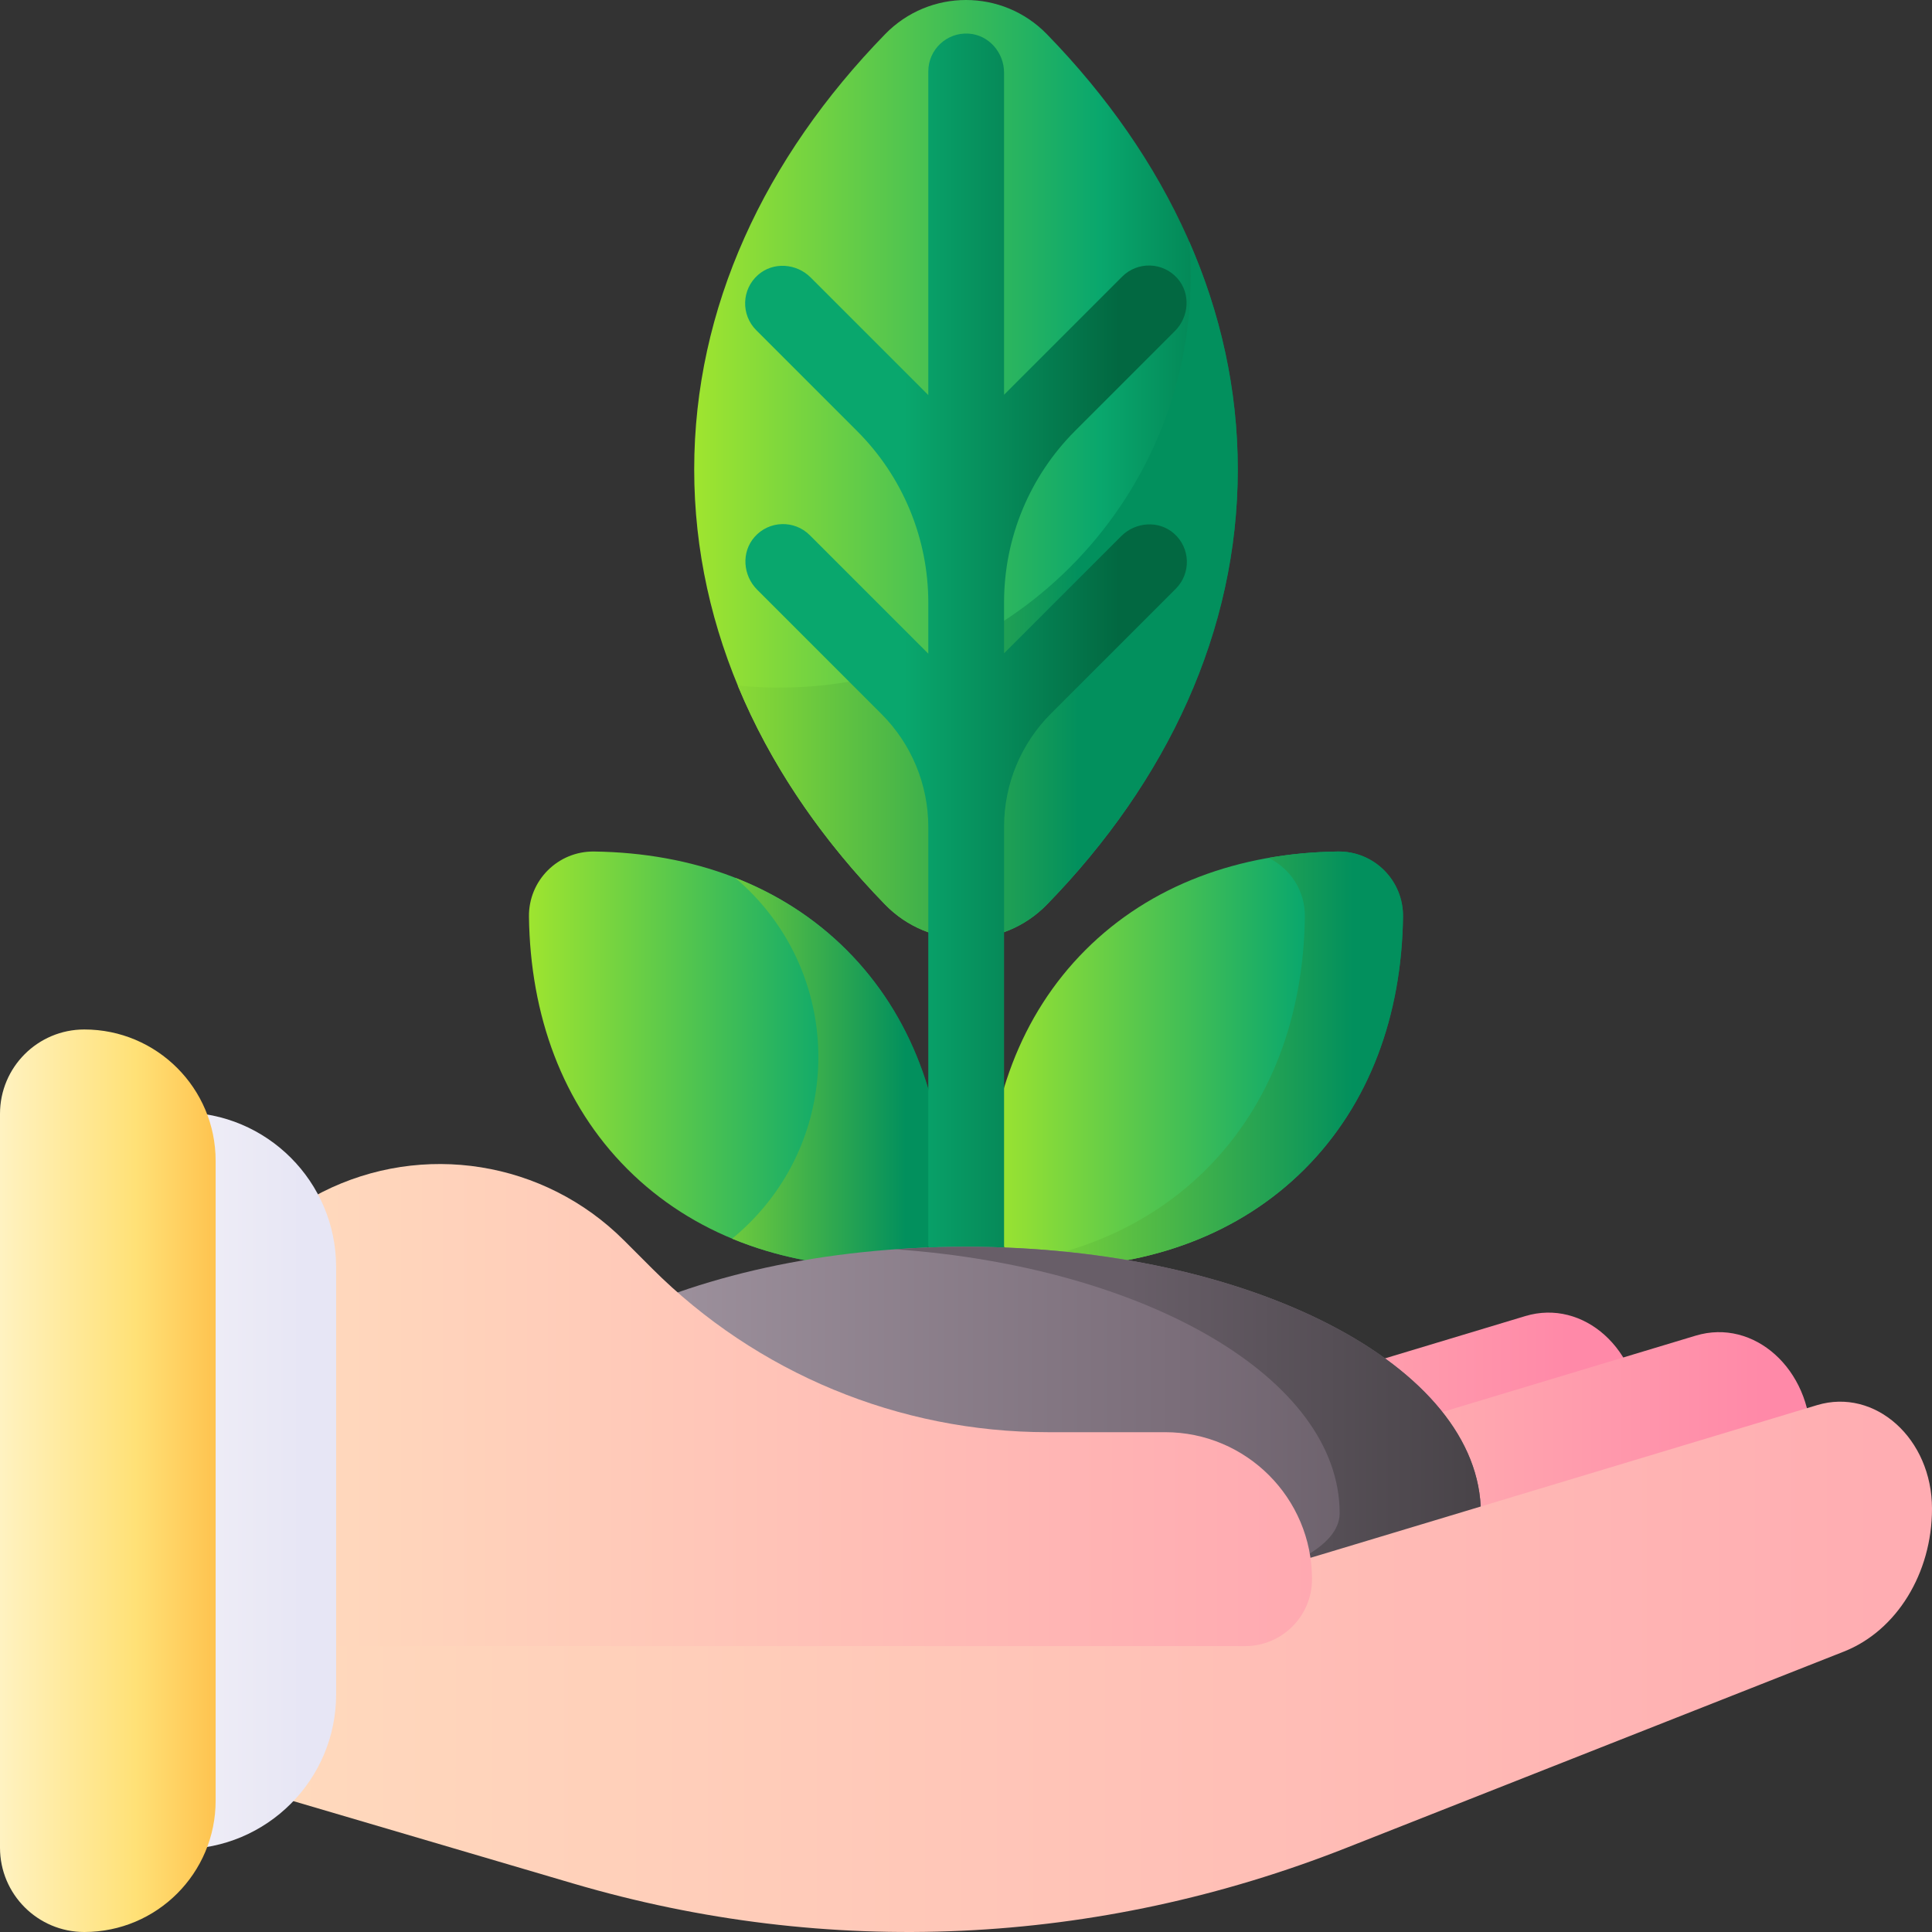 <svg id="Capa_1" enable-background="new 0 0 510 510" height="512" viewBox="0 0 510 510" width="512" xmlns="http://www.w3.org/2000/svg" xmlns:xlink="http://www.w3.org/1999/xlink"><rect x="0" y="0" width="510" height="510" fill="#333333" stroke="none"/><linearGradient id="lg1"><stop offset="0" stop-color="#ffc2b5"/><stop offset=".244" stop-color="#ffbbb3"/><stop offset=".61" stop-color="#ffa6af"/><stop offset="1" stop-color="#ff89a8"/></linearGradient><linearGradient id="SVGID_1_" gradientUnits="userSpaceOnUse" x1="240.881" x2="413.614" xlink:href="#lg1" y1="407.401" y2="407.401"/><linearGradient id="SVGID_2_" gradientUnits="userSpaceOnUse" x1="274.526" x2="464.936" xlink:href="#lg1" y1="418.73" y2="418.73"/><linearGradient id="lg2"><stop offset="0" stop-color="#a2e62e"/><stop offset=".754" stop-color="#09a76d"/><stop offset="1" stop-color="#017b4e"/></linearGradient><linearGradient id="SVGID_3_" gradientUnits="userSpaceOnUse" x1="137.542" x2="249.653" xlink:href="#lg2" y1="279.695" y2="279.695"/><linearGradient id="lg3"><stop offset="0" stop-color="#a2e62e"/><stop offset="1" stop-color="#02905d"/></linearGradient><linearGradient id="SVGID_4_" gradientUnits="userSpaceOnUse" x1="171.119" x2="239.132" xlink:href="#lg3" y1="283.154" y2="283.154"/><linearGradient id="SVGID_5_" gradientUnits="userSpaceOnUse" x1="259.625" x2="372.388" xlink:href="#lg2" y1="279.695" y2="279.695"/><linearGradient id="SVGID_6_" gradientUnits="userSpaceOnUse" x1="249.232" x2="357.134" xlink:href="#lg3" y1="279.695" y2="279.695"/><linearGradient id="SVGID_7_" gradientUnits="userSpaceOnUse" x1="181.333" x2="326.014" xlink:href="#lg2" y1="123.904" y2="123.904"/><linearGradient id="SVGID_8_" gradientUnits="userSpaceOnUse" x1="179.333" x2="284.669" xlink:href="#lg3" y1="155.781" y2="155.781"/><linearGradient id="SVGID_9_" gradientUnits="userSpaceOnUse" x1="238.667" x2="295.396" y1="204.119" y2="204.119"><stop offset="0" stop-color="#09a76d"/><stop offset="1" stop-color="#026841"/></linearGradient><linearGradient id="SVGID_10_" gradientUnits="userSpaceOnUse" x1="133.914" x2="373.699" y1="378.844" y2="378.844"><stop offset="0" stop-color="#a79ba7"/><stop offset=".749" stop-color="#7a6d79"/><stop offset="1" stop-color="#685e68"/></linearGradient><linearGradient id="SVGID_11_" gradientUnits="userSpaceOnUse" x1="297.846" x2="405.896" y1="378.844" y2="378.844"><stop offset="0" stop-color="#685e68"/><stop offset="1" stop-color="#433f43"/></linearGradient><linearGradient id="lg4"><stop offset="0" stop-color="#ffdcbd"/><stop offset=".003" stop-color="#ffdcbd"/><stop offset="1" stop-color="#ffa9b1"/></linearGradient><linearGradient id="SVGID_12_" gradientUnits="userSpaceOnUse" x1="47.338" x2="534.684" xlink:href="#lg4" y1="427.886" y2="427.886"/><linearGradient id="SVGID_13_" gradientUnits="userSpaceOnUse" x1="63.665" x2="346.067" xlink:href="#lg4" y1="370.904" y2="370.904"/><linearGradient id="SVGID_14_" gradientUnits="userSpaceOnUse" x1="6.119" x2="79.95" y1="390.878" y2="390.878"><stop offset="0" stop-color="#f8f6f7"/><stop offset=".179" stop-color="#f8f6f7"/><stop offset="1" stop-color="#e7e6f5"/></linearGradient><linearGradient id="SVGID_15_" gradientUnits="userSpaceOnUse" x1="-14.296" x2="69.978" y1="390.878" y2="390.878"><stop offset="0" stop-color="#fff9df"/><stop offset=".593" stop-color="#ffe177"/><stop offset="1" stop-color="#feb137"/></linearGradient><g><g><path d="m402.634 347.414-131.33 39.588c-1.239.373-2.481.717-3.723 1.069v80.234c3.612-1.278 7.214-2.604 10.797-4.018l131.364-51.825c13.907-5.486 23.262-20.661 23.262-37.732 0-18.461-14.997-31.95-30.37-27.316z" fill="url(#SVGID_1_)"/><path d="m447.637 352.572-131.33 39.588c-16.059 4.841-32.37 7.903-48.726 9.245v84.4c18.867-3.701 37.529-9.152 55.8-16.36l131.364-51.825c13.907-5.486 23.262-20.661 23.262-37.732 0-18.461-14.997-31.95-30.37-27.316z" fill="url(#SVGID_2_)"/><g><g><g><g><path d="m165.626 308.614c17.193 17.193 40.646 25.641 66.611 25.992 9.579.13 17.351-7.642 17.221-17.221-.352-25.966-8.799-49.418-25.993-66.611s-40.646-25.641-66.611-25.993c-9.579-.13-17.351 7.642-17.221 17.221.352 25.967 8.8 49.419 25.993 66.612z" fill="url(#SVGID_3_)"/><path d="m194.049 231.7c1.318 1.115 2.603 2.29 3.845 3.533 24.177 24.177 24.177 63.376 0 87.553-1.488 1.488-3.034 2.884-4.63 4.189 11.887 4.931 25.069 7.443 38.973 7.631 9.579.13 17.351-7.642 17.221-17.221-.352-25.966-8.799-49.418-25.993-66.611-8.442-8.443-18.398-14.772-29.416-19.074z" fill="url(#SVGID_4_)"/></g><g><g><g><path d="m286.534 250.775c-17.193 17.193-25.641 40.646-25.993 66.611-.13 9.579 7.642 17.351 17.221 17.221 25.966-.352 49.418-8.799 66.611-25.992s25.641-40.646 25.992-66.611c.13-9.579-7.642-17.351-17.221-17.221-25.964.351-49.417 8.798-66.61 25.992z" fill="url(#SVGID_5_)"/></g><path d="m353.145 224.782c-6.262.085-12.375.645-18.292 1.681 5.752 2.776 9.695 8.695 9.602 15.54-.352 25.966-8.799 49.418-25.992 66.611-13.047 13.047-29.701 21.053-48.32 24.312 2.298 1.109 4.884 1.718 7.619 1.681 25.966-.352 49.418-8.799 66.611-25.992s25.641-40.646 25.992-66.611c.131-9.58-7.64-17.352-17.22-17.222z" fill="url(#SVGID_6_)"/></g></g></g><g><path d="m183.252 123.904c0 42.655 18.613 82.226 50.386 114.872 11.722 12.044 31.002 12.044 42.724 0 31.774-32.646 50.386-72.216 50.386-114.872s-18.613-82.226-50.386-114.871c-11.722-12.044-31.002-12.044-42.724 0-31.773 32.645-50.386 72.216-50.386 114.871z" fill="url(#SVGID_7_)"/><path d="m313.918 63.752c.252 3.018.387 6.07.387 9.153 0 59.981-48.625 108.606-108.606 108.606-3.693 0-7.342-.186-10.94-.546 8.63 20.862 21.864 40.33 38.878 57.811 11.722 12.044 31.002 12.044 42.724 0 31.773-32.646 50.386-72.216 50.386-114.872.001-20.947-4.497-41.147-12.829-60.152z" fill="url(#SVGID_8_)"/><path d="m295.992 141.516-30.943 30.943v-13.464c0-16.973 6.742-33.251 18.744-45.252l26.34-26.34c3.766-3.766 4.213-9.897.697-13.899-3.852-4.385-10.536-4.546-14.597-.485l-31.184 31.184v-85.006c0-5.326-4.019-9.977-9.335-10.321-5.824-.377-10.665 4.235-10.665 9.978v85.447l-31.041-31.041c-3.766-3.766-9.896-4.212-13.898-.698-4.385 3.852-4.548 10.536-.486 14.598l26.682 26.683c12.002 12.002 18.744 28.279 18.744 45.252v13.464l-31.284-31.284c-4.062-4.062-10.747-3.898-14.599.487-3.514 4.001-3.068 10.131.698 13.896l32.831 32.832c7.91 7.91 12.354 18.638 12.354 29.824v170.726c0 5.326 4.019 9.977 9.335 10.321 5.824.377 10.665-4.235 10.665-9.978v-171.169c0-11.186 4.444-21.914 12.354-29.824l32.973-32.973c4.061-4.061 3.899-10.746-.486-14.598-4.002-3.515-10.133-3.069-13.899.697z" fill="url(#SVGID_9_)"/></g></g><g><path d="m390.91 399.441c0 38.838-271.82 38.838-271.82 0s60.849-70.323 135.91-70.323 135.91 31.485 135.91 70.323z" fill="url(#SVGID_10_)"/><path d="m255 329.118c-6.324 0-12.544.229-18.638.661 66.241 4.701 117.272 34.096 117.272 69.662 0 17.639-56.066 27.266-117.272 28.883 73.562 1.944 154.548-7.684 154.548-28.883 0-38.838-60.849-70.323-135.91-70.323z" fill="url(#SVGID_11_)"/></g></g><path d="m47.338 380.247v86.34l103.943 30.603c67.384 19.839 138.269 16.578 204.093-9.391l131.364-51.825c13.907-5.486 23.262-20.661 23.262-37.732 0-18.461-14.997-31.95-30.37-27.316l-131.33 39.588c-60.948 18.372-125.506 11.383-182.487-19.758l-76.25-41.671c-19.645-10.737-42.225 5.927-42.225 31.162z" fill="url(#SVGID_12_)"/><path d="m85.073 314.67c26.509-13.4 58.626-8.26 79.629 12.743l7.385 7.385c27.7 27.7 65.269 43.262 104.443 43.262h31.019c21.423 0 38.79 17.367 38.79 38.79 0 9.767-7.917 17.684-17.684 17.684h-281.317v-58.507c0-25.932 14.592-49.658 37.735-61.357z" fill="url(#SVGID_13_)"/></g><g><path d="m21.626 488.119v-194.483h26.243c22.566 0 40.859 18.293 40.859 40.859v112.765c0 22.566-18.293 40.859-40.859 40.859z" fill="url(#SVGID_14_)"/><path d="m0 487.739v-193.723c0-12.294 9.967-22.261 22.261-22.261 19.142 0 34.66 15.518 34.66 34.66v168.925c0 19.142-15.518 34.66-34.66 34.66-12.294 0-22.261-9.967-22.261-22.261z" fill="url(#SVGID_15_)"/></g></g></svg>